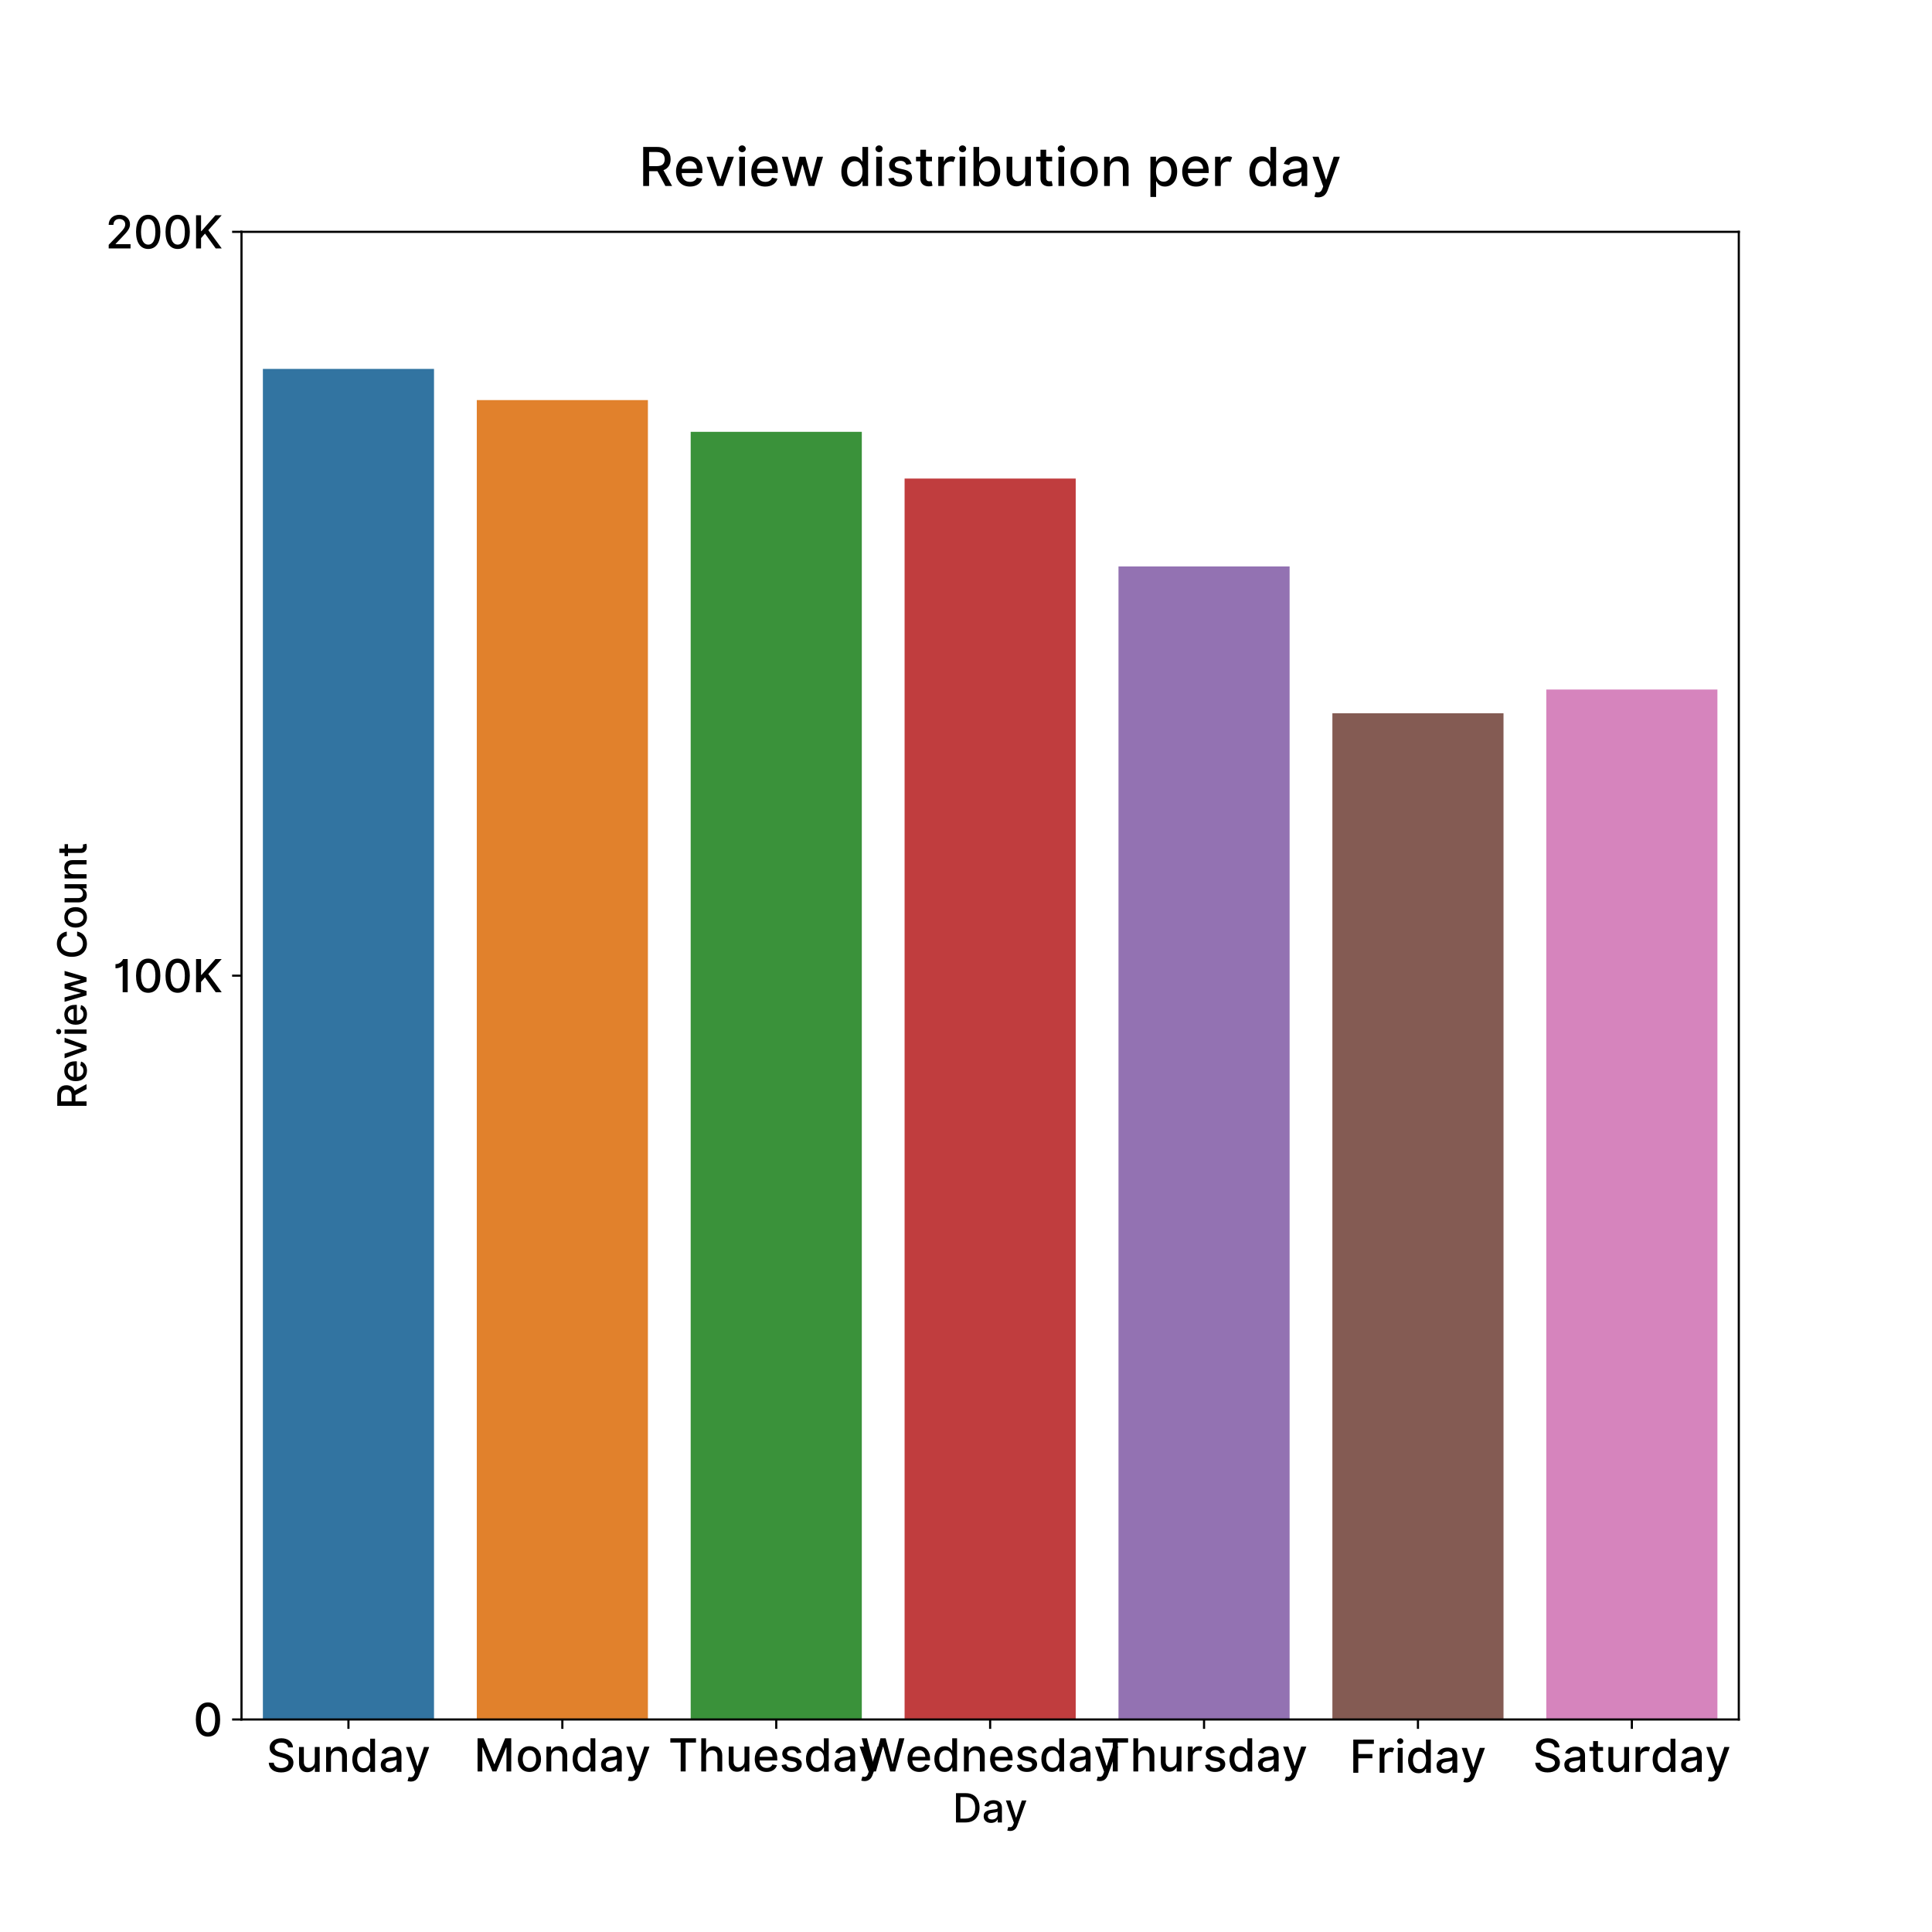 <?xml version="1.0" encoding="utf-8" standalone="no"?>
<!DOCTYPE svg PUBLIC "-//W3C//DTD SVG 1.1//EN"
  "http://www.w3.org/Graphics/SVG/1.1/DTD/svg11.dtd">
<!-- Created with matplotlib (https://matplotlib.org/) -->
<svg height="720pt" version="1.1" viewBox="0 0 720 720" width="720pt" xmlns="http://www.w3.org/2000/svg" xmlns:xlink="http://www.w3.org/1999/xlink">
 <defs>
  <style type="text/css">
*{stroke-linecap:butt;stroke-linejoin:round;}
  </style>
 </defs>
 <g id="figure_1">
  <g id="patch_1">
   <path d="M 0 720 
L 720 720 
L 720 0 
L 0 0 
z
" style="fill:#ffffff;"/>
  </g>
  <g id="axes_1">
   <g id="patch_2">
    <path d="M 90 640.8 
L 648 640.8 
L 648 86.4 
L 90 86.4 
z
" style="fill:#ffffff;"/>
   </g>
   <g id="patch_3">
    <path clip-path="url(#p1ad1294c01)" d="M 97.971 640.8 
L 161.743 640.8 
L 161.743 137.482 
L 97.971 137.482 
z
" style="fill:#3274a1;"/>
   </g>
   <g id="patch_4">
    <path clip-path="url(#p1ad1294c01)" d="M 177.686 640.8 
L 241.457 640.8 
L 241.457 149.103 
L 177.686 149.103 
z
" style="fill:#e1812c;"/>
   </g>
   <g id="patch_5">
    <path clip-path="url(#p1ad1294c01)" d="M 257.4 640.8 
L 321.171 640.8 
L 321.171 160.931 
L 257.4 160.931 
z
" style="fill:#3a923a;"/>
   </g>
   <g id="patch_6">
    <path clip-path="url(#p1ad1294c01)" d="M 337.114 640.8 
L 400.886 640.8 
L 400.886 178.344 
L 337.114 178.344 
z
" style="fill:#c03d3e;"/>
   </g>
   <g id="patch_7">
    <path clip-path="url(#p1ad1294c01)" d="M 416.829 640.8 
L 480.6 640.8 
L 480.6 211.101 
L 416.829 211.101 
z
" style="fill:#9372b2;"/>
   </g>
   <g id="patch_8">
    <path clip-path="url(#p1ad1294c01)" d="M 496.543 640.8 
L 560.314 640.8 
L 560.314 265.812 
L 496.543 265.812 
z
" style="fill:#845b53;"/>
   </g>
   <g id="patch_9">
    <path clip-path="url(#p1ad1294c01)" d="M 576.257 640.8 
L 640.029 640.8 
L 640.029 256.969 
L 576.257 256.969 
z
" style="fill:#d684bd;"/>
   </g>
   <g id="matplotlib.axis_1">
    <g id="xtick_1">
     <g id="line2d_1">
      <defs>
       <path d="M 0 0 
L 0 3.5 
" id="m5f5b97aca1" style="stroke:#000000;stroke-width:0.8;"/>
      </defs>
      <g>
       <use style="stroke:#000000;stroke-width:0.8;" x="129.857" xlink:href="#m5f5b97aca1" y="640.8"/>
      </g>
     </g>
     <g id="text_1">
      <!-- Sunday -->
      <defs>
       <path d="M 47.656 53.625 
L 58.234 53.625 
C 57.922 65.266 47.625 73.719 32.844 73.719 
C 18.25 73.719 7.062 65.375 7.062 52.844 
C 7.062 42.719 14.312 36.797 26 33.625 
L 34.594 31.281 
C 42.359 29.219 48.375 26.672 48.375 20.203 
C 48.375 13.109 41.578 8.422 32.25 8.422 
C 23.797 8.422 16.766 12.188 16.125 20.094 
L 5.109 20.094 
C 5.828 6.922 16.016 -1.203 32.312 -1.203 
C 49.391 -1.203 59.234 7.781 59.234 20.094 
C 59.234 33.203 47.547 38.281 38.312 40.547 
L 31.219 42.406 
C 25.531 43.859 17.969 46.516 18 53.484 
C 18 59.656 23.656 64.234 32.594 64.234 
C 40.953 64.234 46.875 60.328 47.656 53.625 
z
" id="Inter-Medium-83"/>
       <path d="M 41.688 22.625 
C 41.734 13.359 34.844 8.953 28.875 8.953 
C 22.297 8.953 17.75 13.703 17.75 21.125 
L 17.75 54.547 
L 7.141 54.547 
L 7.141 19.844 
C 7.141 6.328 14.562 -0.703 25.031 -0.703 
C 33.234 -0.703 38.812 3.625 41.344 9.453 
L 41.906 9.453 
L 41.906 0 
L 52.344 0 
L 52.344 54.547 
L 41.688 54.547 
z
" id="Inter-Medium-117"/>
       <path d="M 17.75 32.391 
C 17.75 41.094 23.078 46.062 30.469 46.062 
C 37.672 46.062 42.047 41.328 42.047 33.422 
L 42.047 0 
L 52.672 0 
L 52.672 34.688 
C 52.672 48.188 45.25 55.25 34.094 55.25 
C 25.891 55.25 20.531 51.453 18 45.672 
L 17.328 45.672 
L 17.328 54.547 
L 7.141 54.547 
L 7.141 0 
L 17.75 0 
z
" id="Inter-Medium-110"/>
       <path d="M 27.562 -1.062 
C 37.5 -1.062 41.406 5 43.328 8.484 
L 44.219 8.484 
L 44.219 0 
L 54.578 0 
L 54.578 72.734 
L 43.969 72.734 
L 43.969 45.703 
L 43.328 45.703 
C 41.406 49.078 37.781 55.25 27.625 55.25 
C 14.453 55.25 4.766 44.844 4.766 27.172 
C 4.766 9.516 14.312 -1.062 27.562 -1.062 
z
M 29.906 7.984 
C 20.422 7.984 15.484 16.328 15.484 27.266 
C 15.484 38.109 20.312 46.234 29.906 46.234 
C 39.172 46.234 44.141 38.672 44.141 27.266 
C 44.141 15.797 39.062 7.984 29.906 7.984 
z
" id="Inter-Medium-100"/>
       <path d="M 23.016 -1.203 
C 32.031 -1.203 37.109 3.375 39.141 7.453 
L 39.562 7.453 
L 39.562 0 
L 49.938 0 
L 49.938 36.219 
C 49.938 52.094 37.438 55.25 28.766 55.25 
C 18.891 55.25 9.797 51.281 6.25 41.328 
L 16.234 39.062 
C 17.797 42.938 21.766 46.656 28.906 46.656 
C 35.766 46.656 39.281 43.078 39.281 36.891 
L 39.281 36.641 
C 39.281 32.781 35.297 32.844 25.5 31.719 
C 15.172 30.5 4.578 27.812 4.578 15.406 
C 4.578 4.688 12.641 -1.203 23.016 -1.203 
z
M 25.328 7.312 
C 19.312 7.312 14.984 10.016 14.984 15.266 
C 14.984 20.953 20.031 22.969 26.172 23.797 
C 29.625 24.25 37.781 25.172 39.312 26.703 
L 39.312 19.672 
C 39.312 13.203 34.156 7.312 25.328 7.312 
z
" id="Inter-Medium-97"/>
       <path d="M 13.453 -21.203 
C 22.266 -21.203 27.984 -16.438 31.078 -7.953 
L 53.797 54.547 
L 42.406 54.547 
L 28.594 12.219 
L 28.016 12.219 
L 14.203 54.547 
L 2.844 54.547 
L 22.797 -0.703 
L 21.234 -5 
C 18.578 -12.109 14.781 -12.719 8.922 -11.156 
L 6.359 -19.953 
C 7.5 -20.484 10.156 -21.203 13.453 -21.203 
z
" id="Inter-Medium-121"/>
      </defs>
      <g transform="translate(99.285 660.332)scale(0.17 -0.17)">
       <use xlink:href="#Inter-Medium-83"/>
       <use x="64.347" xlink:href="#Inter-Medium-117"/>
       <use x="123.793" xlink:href="#Inter-Medium-110"/>
       <use x="183.523" xlink:href="#Inter-Medium-100"/>
       <use x="246.094" xlink:href="#Inter-Medium-97"/>
       <use x="303.019" xlink:href="#Inter-Medium-121"/>
      </g>
     </g>
    </g>
    <g id="xtick_2">
     <g id="line2d_2">
      <g>
       <use style="stroke:#000000;stroke-width:0.8;" x="209.571" xlink:href="#m5f5b97aca1" y="640.8"/>
      </g>
     </g>
     <g id="text_2">
      <!-- Monday -->
      <defs>
       <path d="M 7.984 72.734 
L 7.984 0 
L 18.438 0 
L 18.438 52.656 
L 19.109 52.656 
L 40.562 0.109 
L 49.219 0.109 
L 70.672 52.625 
L 71.344 52.625 
L 71.344 0 
L 81.781 0 
L 81.781 72.734 
L 68.469 72.734 
L 45.312 16.188 
L 44.469 16.188 
L 21.312 72.734 
z
" id="Inter-Medium-77"/>
       <path d="M 30.109 -1.094 
C 45.484 -1.094 55.547 10.156 55.547 27.031 
C 55.547 44 45.484 55.25 30.109 55.25 
C 14.734 55.25 4.688 44 4.688 27.031 
C 4.688 10.156 14.734 -1.094 30.109 -1.094 
z
M 30.156 7.812 
C 20.094 7.812 15.406 16.578 15.406 27.062 
C 15.406 37.5 20.094 46.375 30.156 46.375 
C 40.125 46.375 44.812 37.5 44.812 27.062 
C 44.812 16.578 40.125 7.812 30.156 7.812 
z
" id="Inter-Medium-111"/>
      </defs>
      <g transform="translate(176.618 660.165)scale(0.17 -0.17)">
       <use xlink:href="#Inter-Medium-77"/>
       <use x="91.584" xlink:href="#Inter-Medium-111"/>
       <use x="151.811" xlink:href="#Inter-Medium-110"/>
       <use x="211.541" xlink:href="#Inter-Medium-100"/>
       <use x="274.112" xlink:href="#Inter-Medium-97"/>
       <use x="331.037" xlink:href="#Inter-Medium-121"/>
      </g>
     </g>
    </g>
    <g id="xtick_3">
     <g id="line2d_3">
      <g>
       <use style="stroke:#000000;stroke-width:0.8;" x="289.286" xlink:href="#m5f5b97aca1" y="640.8"/>
      </g>
     </g>
     <g id="text_3">
      <!-- Thuesday -->
      <defs>
       <path d="M 4.406 63.281 
L 27.062 63.281 
L 27.062 0 
L 38 0 
L 38 63.281 
L 60.688 63.281 
L 60.688 72.734 
L 4.406 72.734 
z
" id="Inter-Medium-84"/>
       <path d="M 17.75 32.391 
C 17.75 41.094 23.266 46.062 30.828 46.062 
C 38.141 46.062 42.516 41.406 42.516 33.422 
L 42.516 0 
L 53.125 0 
L 53.125 34.688 
C 53.125 48.297 45.672 55.25 34.453 55.25 
C 25.953 55.25 20.844 51.562 18.297 45.672 
L 17.609 45.672 
L 17.609 72.734 
L 7.141 72.734 
L 7.141 0 
L 17.75 0 
z
" id="Inter-Medium-104"/>
       <path d="M 30.641 -1.094 
C 42.547 -1.094 50.953 4.766 53.375 13.641 
L 43.328 15.453 
C 41.406 10.297 36.797 7.672 30.75 7.672 
C 21.656 7.672 15.562 13.562 15.266 24.078 
L 54.047 24.078 
L 54.047 27.844 
C 54.047 47.547 42.266 55.25 29.906 55.25 
C 14.703 55.25 4.688 43.672 4.688 26.922 
C 4.688 9.984 14.562 -1.094 30.641 -1.094 
z
M 15.312 32.031 
C 15.734 39.766 21.344 46.484 29.969 46.484 
C 38.219 46.484 43.609 40.375 43.641 32.031 
z
" id="Inter-Medium-101"/>
       <path d="M 48.016 41.234 
C 45.812 49.719 39.172 55.25 27.375 55.25 
C 15.062 55.25 6.328 48.75 6.328 39.094 
C 6.328 31.359 11.016 26.203 21.234 23.938 
L 30.469 21.906 
C 35.719 20.734 38.172 18.391 38.172 14.984 
C 38.172 10.766 33.672 7.453 26.703 7.453 
C 20.344 7.453 16.266 10.188 14.984 15.547 
L 4.719 13.984 
C 6.5 4.328 14.531 -1.094 26.781 -1.094 
C 39.953 -1.094 49.078 5.891 49.078 15.766 
C 49.078 23.469 44.172 28.234 34.156 30.547 
L 25.5 32.531 
C 19.5 33.953 16.906 35.969 16.938 39.672 
C 16.906 43.859 21.453 46.844 27.484 46.844 
C 34.094 46.844 37.141 43.188 38.391 39.531 
z
" id="Inter-Medium-115"/>
      </defs>
      <g transform="translate(249.063 660.165)scale(0.17 -0.17)">
       <use xlink:href="#Inter-Medium-84"/>
       <use x="65.092" xlink:href="#Inter-Medium-104"/>
       <use x="125.284" xlink:href="#Inter-Medium-117"/>
       <use x="184.73" xlink:href="#Inter-Medium-101"/>
       <use x="243.466" xlink:href="#Inter-Medium-115"/>
       <use x="297.053" xlink:href="#Inter-Medium-100"/>
       <use x="359.624" xlink:href="#Inter-Medium-97"/>
       <use x="416.548" xlink:href="#Inter-Medium-121"/>
      </g>
     </g>
    </g>
    <g id="xtick_4">
     <g id="line2d_4">
      <g>
       <use style="stroke:#000000;stroke-width:0.8;" x="369" xlink:href="#m5f5b97aca1" y="640.8"/>
      </g>
     </g>
     <g id="text_4">
      <!-- Wednesday -->
      <defs>
       <path d="M 22.234 0 
L 33.312 0 
L 48.609 54.469 
L 49.188 54.469 
L 64.484 0 
L 75.531 0 
L 95.734 72.734 
L 84.156 72.734 
L 70.031 16.375 
L 69.359 16.375 
L 54.625 72.734 
L 43.188 72.734 
L 28.453 16.406 
L 27.766 16.406 
L 13.609 72.734 
L 2.062 72.734 
z
" id="Inter-Medium-87"/>
      </defs>
      <g transform="translate(320.778 660.165)scale(0.17 -0.17)">
       <use xlink:href="#Inter-Medium-87"/>
       <use x="97.798" xlink:href="#Inter-Medium-101"/>
       <use x="156.534" xlink:href="#Inter-Medium-100"/>
       <use x="219.105" xlink:href="#Inter-Medium-110"/>
       <use x="278.835" xlink:href="#Inter-Medium-101"/>
       <use x="337.571" xlink:href="#Inter-Medium-115"/>
       <use x="391.158" xlink:href="#Inter-Medium-100"/>
       <use x="453.729" xlink:href="#Inter-Medium-97"/>
       <use x="510.654" xlink:href="#Inter-Medium-121"/>
      </g>
     </g>
    </g>
    <g id="xtick_5">
     <g id="line2d_5">
      <g>
       <use style="stroke:#000000;stroke-width:0.8;" x="448.714" xlink:href="#m5f5b97aca1" y="640.8"/>
      </g>
     </g>
     <g id="text_5">
      <!-- Thursday -->
      <defs>
       <path d="M 7.141 0 
L 17.75 0 
L 17.75 33.312 
C 17.75 40.406 23.266 45.562 30.609 45.562 
C 32.672 45.562 34.266 45.141 35.547 44.5 
L 38.953 53.375 
C 37.141 54.578 34.797 55.359 31.812 55.359 
C 25.359 55.359 19.953 51.734 17.969 45.875 
L 17.406 45.875 
L 17.406 54.547 
L 7.141 54.547 
z
" id="Inter-Medium-114"/>
      </defs>
      <g transform="translate(410.098 660.165)scale(0.17 -0.17)">
       <use xlink:href="#Inter-Medium-84"/>
       <use x="65.092" xlink:href="#Inter-Medium-104"/>
       <use x="125.284" xlink:href="#Inter-Medium-117"/>
       <use x="184.73" xlink:href="#Inter-Medium-114"/>
       <use x="224.574" xlink:href="#Inter-Medium-115"/>
       <use x="278.161" xlink:href="#Inter-Medium-100"/>
       <use x="340.732" xlink:href="#Inter-Medium-97"/>
       <use x="397.656" xlink:href="#Inter-Medium-121"/>
      </g>
     </g>
    </g>
    <g id="xtick_6">
     <g id="line2d_6">
      <g>
       <use style="stroke:#000000;stroke-width:0.8;" x="528.429" xlink:href="#m5f5b97aca1" y="640.8"/>
      </g>
     </g>
     <g id="text_6">
      <!-- Friday -->
      <defs>
       <path d="M 7.984 0 
L 18.969 0 
L 18.969 31.719 
L 49.859 31.719 
L 49.859 41.125 
L 18.969 41.125 
L 18.969 63.281 
L 53.094 63.281 
L 53.094 72.734 
L 7.984 72.734 
z
" id="Inter-Medium-70"/>
       <path d="M 7.141 0 
L 17.75 0 
L 17.75 54.547 
L 7.141 54.547 
z
M 12.5 62.969 
C 16.156 62.969 19.219 65.797 19.219 69.281 
C 19.219 72.766 16.156 75.641 12.5 75.641 
C 8.812 75.641 5.797 72.766 5.797 69.281 
C 5.797 65.797 8.812 62.969 12.5 62.969 
z
" id="Inter-Medium-105"/>
      </defs>
      <g transform="translate(502.974 660.659)scale(0.17 -0.17)">
       <use xlink:href="#Inter-Medium-70"/>
       <use x="58.594" xlink:href="#Inter-Medium-114"/>
       <use x="98.438" xlink:href="#Inter-Medium-105"/>
       <use x="123.331" xlink:href="#Inter-Medium-100"/>
       <use x="185.902" xlink:href="#Inter-Medium-97"/>
       <use x="242.827" xlink:href="#Inter-Medium-121"/>
      </g>
     </g>
    </g>
    <g id="xtick_7">
     <g id="line2d_7">
      <g>
       <use style="stroke:#000000;stroke-width:0.8;" x="608.143" xlink:href="#m5f5b97aca1" y="640.8"/>
      </g>
     </g>
     <g id="text_7">
      <!-- Saturday -->
      <defs>
       <path d="M 32.594 54.547 
L 21.422 54.547 
L 21.422 67.609 
L 10.797 67.609 
L 10.797 54.547 
L 2.812 54.547 
L 2.812 46.016 
L 10.797 46.016 
L 10.797 13.812 
C 10.766 3.906 18.328 -0.891 26.703 -0.703 
C 30.078 -0.672 32.359 -0.031 33.594 0.422 
L 31.672 9.203 
C 30.969 9.062 29.656 8.734 27.953 8.734 
C 24.5 8.734 21.422 9.875 21.422 16.016 
L 21.422 46.016 
L 32.594 46.016 
z
" id="Inter-Medium-116"/>
      </defs>
      <g transform="translate(571.262 660.332)scale(0.17 -0.17)">
       <use xlink:href="#Inter-Medium-83"/>
       <use x="64.347" xlink:href="#Inter-Medium-97"/>
       <use x="121.271" xlink:href="#Inter-Medium-116"/>
       <use x="158.452" xlink:href="#Inter-Medium-117"/>
       <use x="217.898" xlink:href="#Inter-Medium-114"/>
       <use x="257.742" xlink:href="#Inter-Medium-100"/>
       <use x="320.313" xlink:href="#Inter-Medium-97"/>
       <use x="377.237" xlink:href="#Inter-Medium-121"/>
      </g>
     </g>
    </g>
    <g id="text_8">
     <!-- Day -->
     <defs>
      <path d="M 31.531 0 
C 53.688 0 66.516 13.75 66.516 36.469 
C 66.516 59.094 53.688 72.734 32.281 72.734 
L 7.984 72.734 
L 7.984 0 
z
M 18.969 9.594 
L 18.969 63.141 
L 31.609 63.141 
C 47.516 63.141 55.719 53.625 55.719 36.469 
C 55.719 19.25 47.516 9.594 30.938 9.594 
z
" id="Inter-Medium-68"/>
     </defs>
     <g transform="translate(355.071 679.174)scale(0.15 -0.15)">
      <use xlink:href="#Inter-Medium-68"/>
      <use x="72.159" xlink:href="#Inter-Medium-97"/>
      <use x="129.084" xlink:href="#Inter-Medium-121"/>
     </g>
    </g>
   </g>
   <g id="matplotlib.axis_2">
    <g id="ytick_1">
     <g id="line2d_8">
      <defs>
       <path d="M 0 0 
L -3.5 0 
" id="m2be01e5058" style="stroke:#000000;stroke-width:0.8;"/>
      </defs>
      <g>
       <use style="stroke:#000000;stroke-width:0.8;" x="90" xlink:href="#m2be01e5058" y="640.8"/>
      </g>
     </g>
     <g id="text_9">
      <!-- 0 -->
      <defs>
       <path d="M 32.312 -1.203 
C 49.109 -1.203 58.953 12.5 58.953 36.328 
C 58.953 59.984 48.969 73.719 32.312 73.719 
C 15.625 73.719 5.688 60.016 5.641 36.328 
C 5.641 12.531 15.484 -1.172 32.312 -1.203 
z
M 32.312 8.281 
C 22.484 8.281 16.547 18.141 16.547 36.328 
C 16.578 54.438 22.516 64.422 32.312 64.422 
C 42.078 64.422 48.047 54.438 48.047 36.328 
C 48.047 18.141 42.125 8.281 32.312 8.281 
z
" id="Inter-Medium-48"/>
      </defs>
      <g transform="translate(72.019 646.982)scale(0.17 -0.17)">
       <use xlink:href="#Inter-Medium-48"/>
      </g>
     </g>
    </g>
    <g id="ytick_2">
     <g id="line2d_9">
      <g>
       <use style="stroke:#000000;stroke-width:0.8;" x="90" xlink:href="#m2be01e5058" y="363.6"/>
      </g>
     </g>
     <g id="text_10">
      <!-- 100K -->
      <defs>
       <path d="M 32.562 72.734 
L 22.344 72.734 
C 21.953 70.734 16.406 61.547 5.797 61.547 
L 5.797 52.516 
C 14.031 52.516 19.75 55.781 20.953 57.922 
L 21.562 57.922 
L 21.562 0 
L 32.562 0 
z
" id="Inter-Medium-49"/>
       <path d="M 7.984 0 
L 18.969 0 
L 18.969 22.625 
L 27.562 32.5 
L 51.062 0 
L 64.281 0 
L 34.844 39.984 
L 64.172 72.734 
L 50.359 72.734 
L 19.859 38 
L 18.969 38 
L 18.969 72.734 
L 7.984 72.734 
z
" id="Inter-Medium-75"/>
      </defs>
      <g transform="translate(42.051 369.782)scale(0.17 -0.17)">
       <use xlink:href="#Inter-Medium-49"/>
       <use x="45.241" xlink:href="#Inter-Medium-48"/>
       <use x="109.837" xlink:href="#Inter-Medium-48"/>
       <use x="174.432" xlink:href="#Inter-Medium-75"/>
      </g>
     </g>
    </g>
    <g id="ytick_3">
     <g id="line2d_10">
      <g>
       <use style="stroke:#000000;stroke-width:0.8;" x="90" xlink:href="#m2be01e5058" y="86.4"/>
      </g>
     </g>
     <g id="text_11">
      <!-- 200K -->
      <defs>
       <path d="M 7 0 
L 54.859 0 
L 54.859 9.406 
L 22.125 9.406 
L 22.125 9.938 
L 36.578 25.078 
C 49.891 38.531 53.688 44.953 53.688 53.094 
C 53.688 64.766 44.172 73.719 30.469 73.719 
C 16.875 73.719 6.922 64.922 6.922 51.641 
L 17.406 51.641 
C 17.359 59.453 22.406 64.562 30.25 64.562 
C 37.641 64.562 43.25 60.016 43.25 52.766 
C 43.25 46.344 39.422 41.719 31.609 33.453 
L 7 7.953 
z
" id="Inter-Medium-50"/>
      </defs>
      <g transform="translate(39.318 92.582)scale(0.17 -0.17)">
       <use xlink:href="#Inter-Medium-50"/>
       <use x="61.328" xlink:href="#Inter-Medium-48"/>
       <use x="125.923" xlink:href="#Inter-Medium-48"/>
       <use x="190.519" xlink:href="#Inter-Medium-75"/>
      </g>
     </g>
    </g>
    <g id="text_12">
     <!-- Review Count -->
     <defs>
      <path d="M 7.984 0 
L 18.969 0 
L 18.969 27.516 
L 33.875 27.516 
C 34.125 27.516 34.344 27.516 34.594 27.516 
L 49.359 0 
L 61.859 0 
L 45.734 29.438 
C 54.656 32.734 59.094 40.156 59.094 49.922 
C 59.094 63.312 50.781 72.734 33.922 72.734 
L 7.984 72.734 
z
M 18.969 36.969 
L 18.969 63.312 
L 32.75 63.312 
C 43.578 63.312 48.047 58.172 48.047 49.922 
C 48.047 41.719 43.578 36.969 32.891 36.969 
z
" id="Inter-Medium-82"/>
      <path d="M 53.797 54.547 
L 42.406 54.547 
L 28.625 12.578 
L 28.062 12.578 
L 14.234 54.547 
L 2.844 54.547 
L 22.656 0 
L 34.016 0 
z
" id="Inter-Medium-118"/>
      <path d="M 18.969 0 
L 29.766 0 
L 40.844 39.375 
L 41.656 39.375 
L 52.734 0 
L 63.562 0 
L 79.578 54.547 
L 68.609 54.547 
L 57.984 14.672 
L 57.453 14.672 
L 46.812 54.547 
L 35.828 54.547 
L 25.109 14.484 
L 24.578 14.484 
L 13.891 54.547 
L 2.906 54.547 
z
" id="Inter-Medium-119"/>
      <path id="Inter-Medium-32"/>
      <path d="M 68.391 49.078 
C 65.906 64.625 53.734 73.719 38.359 73.719 
C 19.531 73.719 5.641 59.625 5.641 36.359 
C 5.641 13.109 19.469 -1 38.359 -1 
C 54.328 -1 66.016 9.016 68.391 23.406 
L 57.312 23.438 
C 55.438 14.141 47.625 9.016 38.422 9.016 
C 25.953 9.016 16.547 18.578 16.547 36.359 
C 16.547 54.016 25.922 63.703 38.453 63.703 
C 47.734 63.703 55.5 58.484 57.312 49.078 
z
" id="Inter-Medium-67"/>
     </defs>
     <g transform="translate(32.25 413.298)rotate(-90)scale(0.15 -0.15)">
      <use xlink:href="#Inter-Medium-82"/>
      <use x="64.489" xlink:href="#Inter-Medium-101"/>
      <use x="123.224" xlink:href="#Inter-Medium-118"/>
      <use x="179.865" xlink:href="#Inter-Medium-105"/>
      <use x="204.759" xlink:href="#Inter-Medium-101"/>
      <use x="263.494" xlink:href="#Inter-Medium-119"/>
      <use x="345.987" xlink:href="#Inter-Medium-32"/>
      <use x="372.479" xlink:href="#Inter-Medium-67"/>
      <use x="446.023" xlink:href="#Inter-Medium-111"/>
      <use x="506.25" xlink:href="#Inter-Medium-117"/>
      <use x="565.696" xlink:href="#Inter-Medium-110"/>
      <use x="625.426" xlink:href="#Inter-Medium-116"/>
     </g>
    </g>
   </g>
   <g id="patch_10">
    <path d="M 90 640.8 
L 90 86.4 
" style="fill:none;stroke:#000000;stroke-linecap:square;stroke-linejoin:miter;stroke-width:0.8;"/>
   </g>
   <g id="patch_11">
    <path d="M 648 640.8 
L 648 86.4 
" style="fill:none;stroke:#000000;stroke-linecap:square;stroke-linejoin:miter;stroke-width:0.8;"/>
   </g>
   <g id="patch_12">
    <path d="M 90 640.8 
L 648 640.8 
" style="fill:none;stroke:#000000;stroke-linecap:square;stroke-linejoin:miter;stroke-width:0.8;"/>
   </g>
   <g id="patch_13">
    <path d="M 90 86.4 
L 648 86.4 
" style="fill:none;stroke:#000000;stroke-linecap:square;stroke-linejoin:miter;stroke-width:0.8;"/>
   </g>
   <g id="text_13">
    <!-- Review distribution per day -->
    <defs>
     <path d="M 7.984 0 
L 18.359 0 
L 18.359 8.484 
L 19.25 8.484 
C 21.172 5 25.078 -1.062 35.016 -1.062 
C 48.219 -1.062 57.812 9.516 57.812 27.172 
C 57.812 44.844 48.078 55.25 34.906 55.25 
C 24.781 55.25 21.125 49.078 19.25 45.703 
L 18.609 45.703 
L 18.609 72.734 
L 7.984 72.734 
z
M 18.391 27.266 
C 18.391 38.672 23.375 46.234 32.641 46.234 
C 42.266 46.234 47.094 38.109 47.094 27.266 
C 47.094 16.328 42.125 7.984 32.641 7.984 
C 23.516 7.984 18.391 15.797 18.391 27.266 
z
" id="Inter-Medium-98"/>
     <path d="M 7.141 -20.453 
L 17.75 -20.453 
L 17.75 8.484 
L 18.391 8.484 
C 20.312 5 24.219 -1.062 34.156 -1.062 
C 47.375 -1.062 56.969 9.516 56.969 27.172 
C 56.969 44.844 47.234 55.25 34.062 55.25 
C 23.938 55.25 20.281 49.078 18.391 45.703 
L 17.516 45.703 
L 17.516 54.547 
L 7.141 54.547 
z
M 17.547 27.266 
C 17.547 38.672 22.516 46.234 31.781 46.234 
C 41.406 46.234 46.234 38.109 46.234 27.266 
C 46.234 16.328 41.266 7.984 31.781 7.984 
C 22.656 7.984 17.547 15.797 17.547 27.266 
z
" id="Inter-Medium-112"/>
    </defs>
    <g transform="translate(238.102 69.312)scale(0.2 -0.2)">
     <use xlink:href="#Inter-Medium-82"/>
     <use x="64.489" xlink:href="#Inter-Medium-101"/>
     <use x="123.224" xlink:href="#Inter-Medium-118"/>
     <use x="179.865" xlink:href="#Inter-Medium-105"/>
     <use x="204.759" xlink:href="#Inter-Medium-101"/>
     <use x="263.494" xlink:href="#Inter-Medium-119"/>
     <use x="345.987" xlink:href="#Inter-Medium-32"/>
     <use x="372.479" xlink:href="#Inter-Medium-100"/>
     <use x="435.05" xlink:href="#Inter-Medium-105"/>
     <use x="459.943" xlink:href="#Inter-Medium-115"/>
     <use x="513.53" xlink:href="#Inter-Medium-116"/>
     <use x="550.71" xlink:href="#Inter-Medium-114"/>
     <use x="590.554" xlink:href="#Inter-Medium-105"/>
     <use x="615.448" xlink:href="#Inter-Medium-98"/>
     <use x="678.019" xlink:href="#Inter-Medium-117"/>
     <use x="737.465" xlink:href="#Inter-Medium-116"/>
     <use x="774.645" xlink:href="#Inter-Medium-105"/>
     <use x="799.538" xlink:href="#Inter-Medium-111"/>
     <use x="859.766" xlink:href="#Inter-Medium-110"/>
     <use x="919.496" xlink:href="#Inter-Medium-32"/>
     <use x="945.987" xlink:href="#Inter-Medium-112"/>
     <use x="1007.706" xlink:href="#Inter-Medium-101"/>
     <use x="1066.442" xlink:href="#Inter-Medium-114"/>
     <use x="1106.286" xlink:href="#Inter-Medium-32"/>
     <use x="1132.777" xlink:href="#Inter-Medium-100"/>
     <use x="1195.348" xlink:href="#Inter-Medium-97"/>
     <use x="1252.273" xlink:href="#Inter-Medium-121"/>
    </g>
   </g>
  </g>
 </g>
 <defs>
  <clipPath id="p1ad1294c01">
   <rect height="554.4" width="558" x="90" y="86.4"/>
  </clipPath>
 </defs>
</svg>
